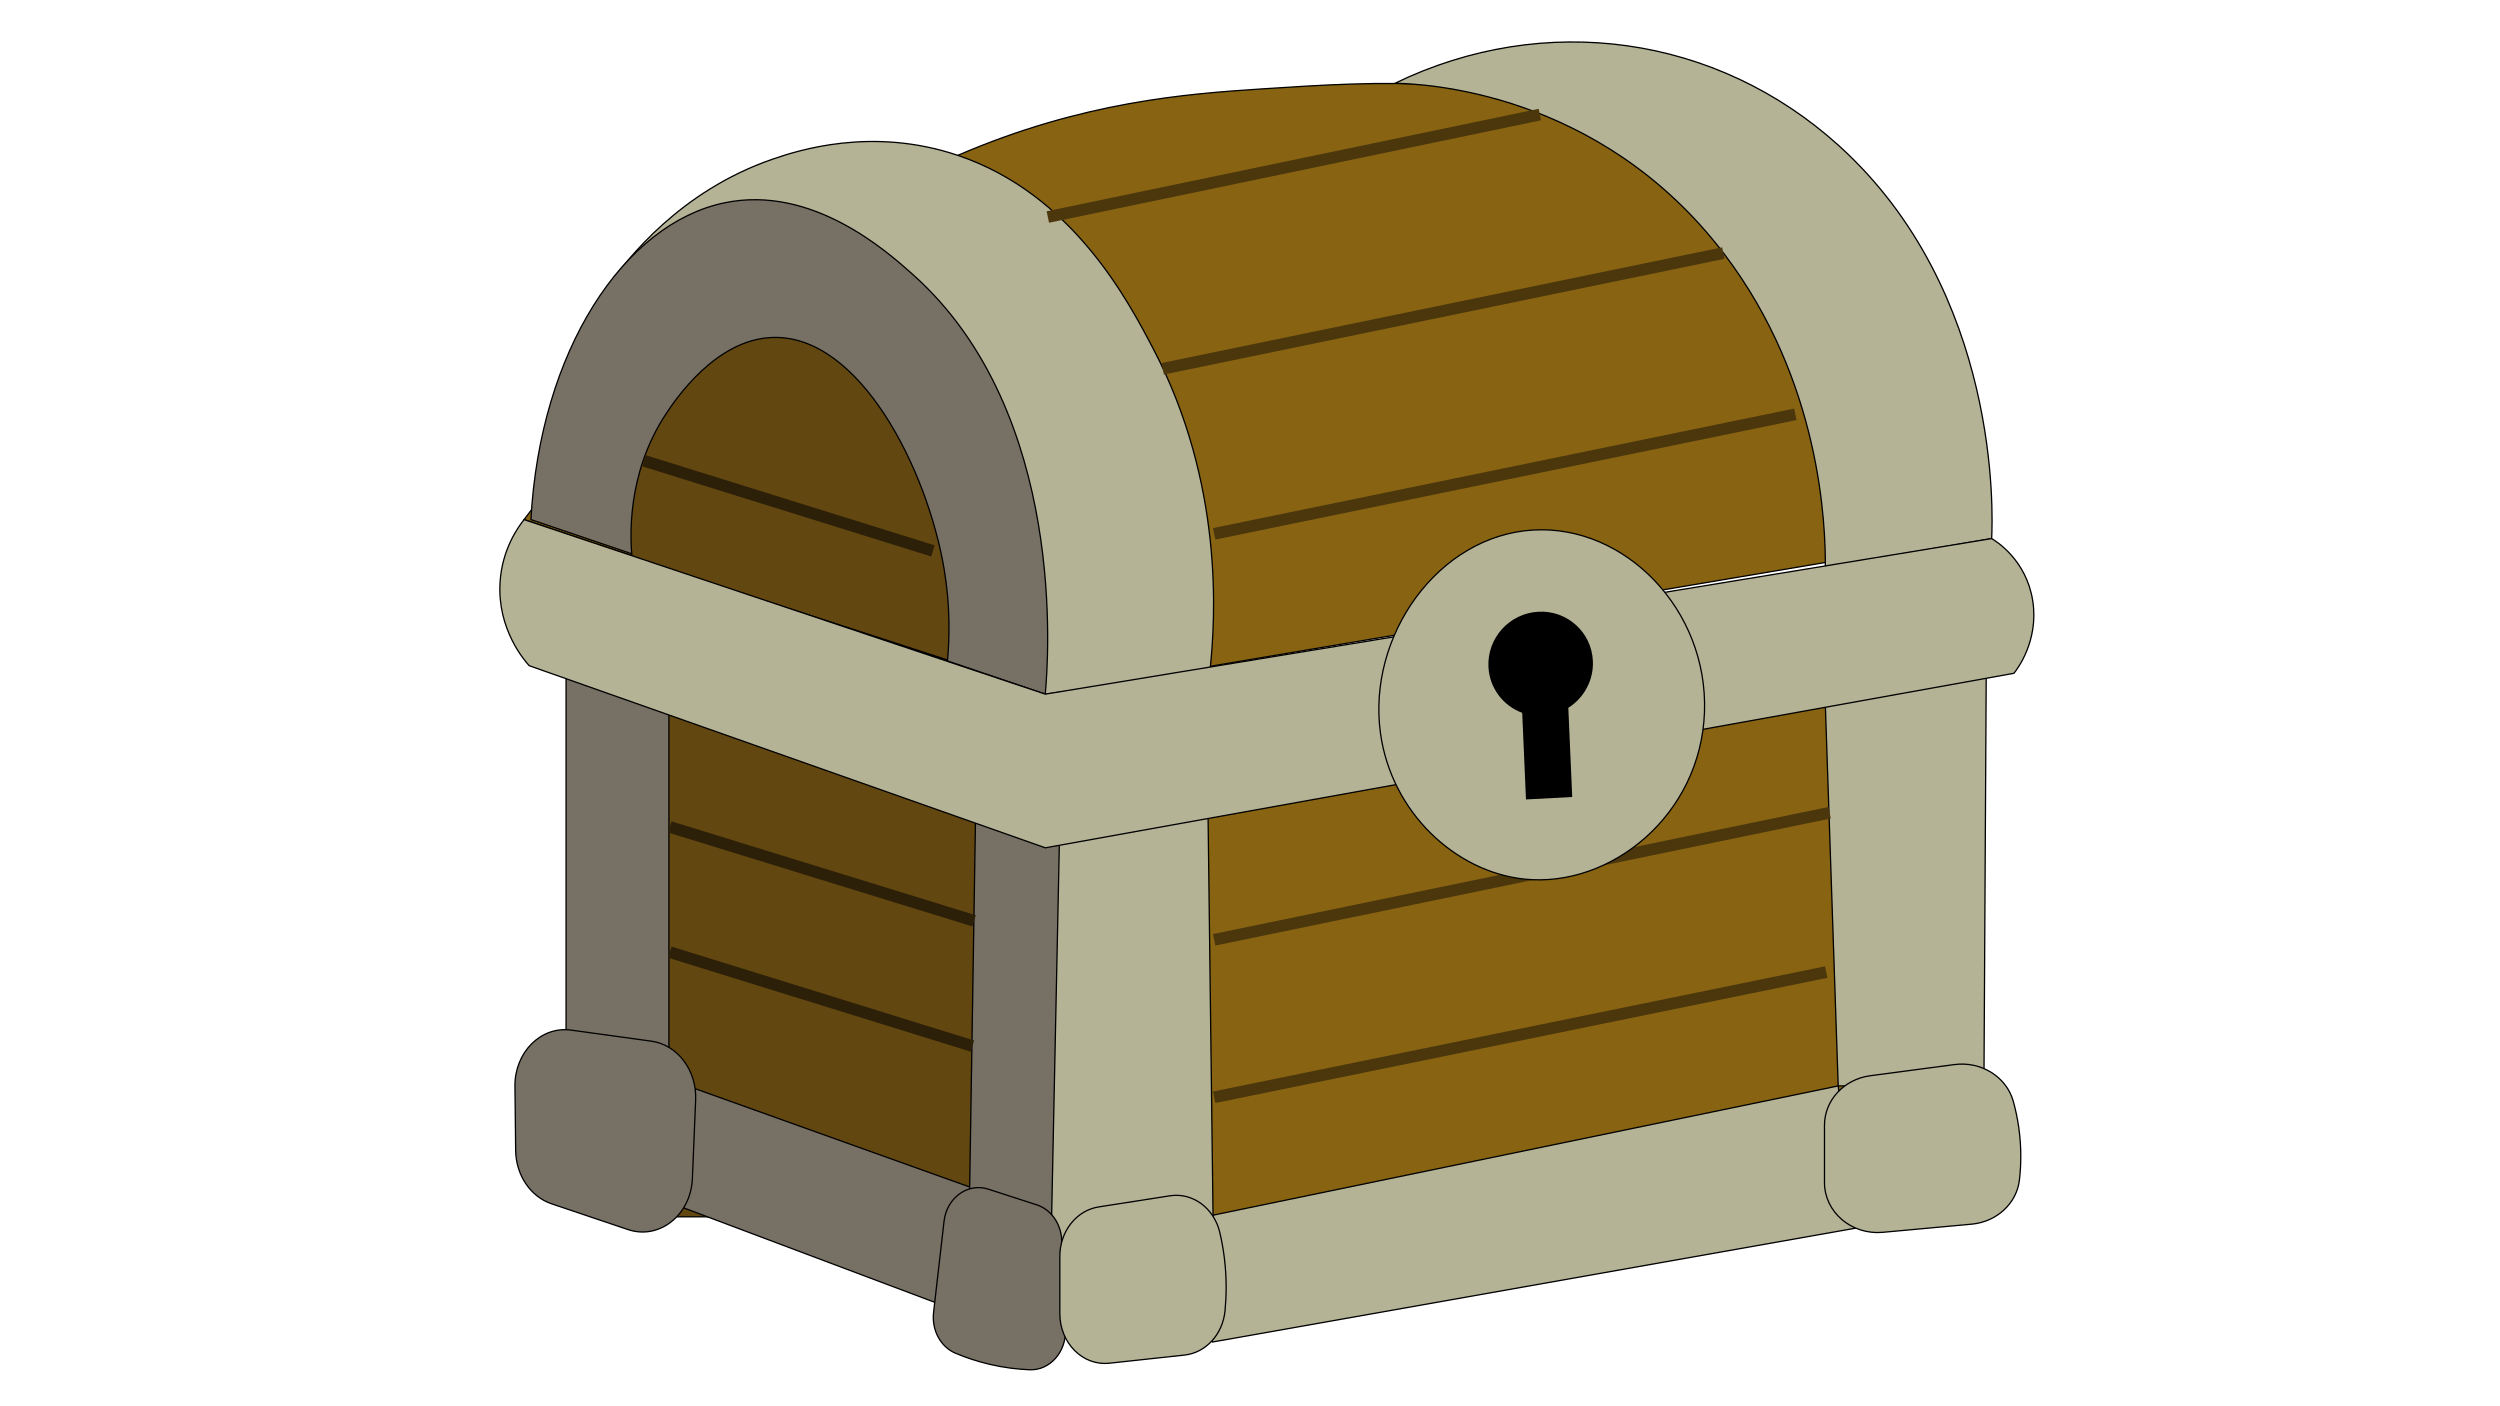 <?xml version="1.0" encoding="utf-8"?>
<!-- Generator: Adobe Illustrator 23.0.5, SVG Export Plug-In . SVG Version: 6.00 Build 0)  -->
<svg version="1.1" id="圖層_1" xmlns="http://www.w3.org/2000/svg" xmlns:xlink="http://www.w3.org/1999/xlink" x="0px" y="0px"
	 viewBox="0 0 1920 1080" style="enable-background:new 0 0 1920 1080;" xml:space="preserve">
<style type="text/css">
	.st0{fill:#876312;stroke:#000000;stroke-miterlimit:10;}
	.st1{fill:#B5B396;stroke:#000000;stroke-miterlimit:10;}
	.st2{fill:#634710;stroke:#000000;stroke-miterlimit:10;}
	.st3{fill:#777064;stroke:#000000;stroke-miterlimit:10;}
	.st4{fill:none;stroke:#4C370C;stroke-width:9;stroke-miterlimit:10;}
	.st5{fill:none;stroke:#2D2008;stroke-width:9;stroke-miterlimit:10;}
</style>
<g>
	<polygon class="st0" points="1503.43,838.7 883.54,950.59 831.69,598.78 1451.57,486.9 	"/>
	<path class="st1" d="M1424.91,943.25c-164.59,29.14-329.18,58.28-493.77,87.42c-6.58-31.08-13.17-62.17-19.75-93.25
		c166.78-34.48,333.57-68.96,500.35-103.45C1416.13,870.4,1420.52,906.82,1424.91,943.25z"/>
	<path class="st1" d="M931.8,948.35c-17.64,7.34-52.59,18.77-95.58,11.66c-21.6-3.57-39.14-10.81-51.89-17.48
		c6.37-101.5,12.74-203.01,19.12-304.51c41.42-5.83,82.84-11.66,124.26-17.48C929.07,729.79,930.43,839.07,931.8,948.35z"/>
	<path class="st1" d="M1523.66,833.97c-37.31,0-74.61,0-111.92,0c-3.5-103.69-7.01-207.38-10.51-311.07
		c41.42-5.83,82.84-11.66,124.26-17.48C1524.88,614.93,1524.27,724.45,1523.66,833.97z"/>
	<rect x="484.77" y="538.2" class="st2" width="298.9" height="396.31"/>
	<path class="st3" d="M750.48,1012.45c-82.65-31.08-165.29-62.17-247.94-93.25c2.33-30.6,4.67-61.19,7-91.79
		c85.45,30.6,170.89,61.19,256.34,91.79C760.75,950.29,755.62,981.37,750.48,1012.45z"/>
	<rect x="434.73" y="506.14" class="st3" width="79" height="311.8"/>
	<path class="st3" d="M807.37,947.62c-21.07-0.49-42.14-0.97-63.2-1.46c1.76-111.22,3.51-222.44,5.27-333.65
		c21.51,5.83,43.01,11.66,64.52,17.48C811.76,735.87,809.56,841.74,807.37,947.62z"/>
	<path class="st0" d="M1501.94,415.08c-233.06,39.34-466.12,78.68-699.18,118.02c-133.43-44.68-266.86-89.36-400.28-134.04
		c21.06-28.19,52.57-67.31,94.8-109.28c46.74-46.45,122.73-120.65,238.33-170.47c95.8-41.29,175.63-47.23,233.06-51
		c92.26-6.04,185.7-12.16,280.46,32.05C1411.31,176.05,1481.02,354.25,1501.94,415.08z"/>
	<path class="st1" d="M802.76,533.1c-129.92-45.17-259.83-90.33-389.75-135.5c-0.12-24.88,2.37-103.83,53.99-177.75
		c14.63-20.95,55.27-73.1,126.41-97.62c18.96-6.53,76-25.27,142.21-2.91c87.77,29.64,130.35,110.92,150.11,148.61
		c54.09,103.22,48.03,206.42,43.45,247.69C887.03,521.44,844.89,527.27,802.76,533.1z"/>
	<path class="st3" d="M802.76,533.1c-131.67-44.68-263.34-89.36-395.02-134.04c7.09-129.79,71.27-227.25,148.79-243.32
		c67.36-13.96,125.01,37.63,144.84,55.37C820.24,317.46,805.07,508.35,802.76,533.1z"/>
	<path class="st2" d="M727.71,506.87c-80.76-26.23-161.52-52.45-242.28-78.68c-1.24-12.51-5.01-63.66,26.33-110.73
		c6.93-10.41,37.86-56.9,81.64-58.28c67.16-2.12,118.85,101.83,131.67,177.75C729.96,465.86,729.16,490.52,727.71,506.87z"/>
	<path class="st1" d="M1529.59,413.62c-42.57,7.29-85.15,14.57-127.72,21.86c0.11-31.34-2.94-142.11-77.69-240.41
		C1228.77,69.6,1092.53,64.37,1071.37,63.94c114.81-55.6,246.97-37.14,341.03,48.08C1536.61,224.56,1530.51,395.65,1529.59,413.62z"
		/>
	<path class="st1" d="M802.76,651.12c-132.11-46.62-264.22-93.25-396.33-139.87c-3.38-3.72-24.66-27.91-22.38-64.11
		c1.6-25.45,13.92-42.42,18.43-48.08c133.43,44.68,266.86,89.36,400.28,134.04c242.28-39.82,484.55-79.65,726.83-119.47
		c2.72,1.58,26.76,16.08,31.6,48.08c4.66,30.8-12.27,52.61-14.48,55.37C1298.72,561.75,1050.74,606.43,802.76,651.12z"/>
	<path class="st3" d="M482.31,944.32c-19.57-6.6-39.13-13.2-58.7-19.8c-16.19-5.46-27.37-22.07-27.58-40.99l-0.55-49.26
		c-0.29-26.06,19.94-46.35,43.05-43.16c20.59,2.84,41.18,5.68,61.77,8.52c20.07,2.77,34.9,22.44,33.96,45.05
		c-0.84,20.18-1.68,40.36-2.52,60.54C530.57,933.2,506.29,952.41,482.31,944.32z"/>
	<path class="st3" d="M818.26,1021.07c0.72,17.17-11.91,31.52-27.44,30.91c-9.33-0.37-19.68-1.58-30.76-4.18
		c-9.72-2.28-18.47-5.27-26.19-8.5c-11.5-4.81-18.44-17.81-16.89-31.31c2.68-23.36,5.37-46.73,8.05-70.09
		c2.07-18.04,18.23-29.74,34-24.63c12.39,4.02,24.78,8.03,37.18,12.05c10.94,3.55,18.65,14.39,19.17,27L818.26,1021.07z"/>
	<path class="st1" d="M909.77,1040.69c-19.28,2.09-38.56,4.17-57.84,6.26c-20.35,2.2-37.98-15.49-37.98-38.12v-43.98
		c0-19.08,12.7-35.25,29.77-37.92c18.26-2.85,36.52-5.7,54.78-8.56c17.38-2.71,33.89,9.37,38.31,28.16
		c1.45,6.17,2.68,12.85,3.55,20.01c1.79,14.87,1.59,28.44,0.46,40.16C939.07,1024.75,926.08,1038.93,909.77,1040.69z"/>
	<path class="st1" d="M1514.3,940.15c-22.76,2.09-45.51,4.18-68.27,6.27c-24.02,2.21-44.83-15.52-44.83-38.19v-44.06
		c0-19.12,14.99-35.32,35.14-38c21.55-2.86,43.1-5.72,64.65-8.57c20.51-2.72,40,9.39,45.22,28.22c1.71,6.18,3.17,12.88,4.19,20.05
		c2.12,14.9,1.88,28.5,0.54,40.24C1548.88,924.17,1533.56,938.38,1514.3,940.15z"/>
	<line class="st4" x1="892.95" y1="283.22" x2="1323.52" y2="194.35"/>
	<line class="st4" x1="804.73" y1="166.66" x2="1182.63" y2="87.98"/>
	<line class="st4" x1="932.46" y1="409.98" x2="1378.83" y2="318.19"/>
	<line class="st4" x1="932.46" y1="721.78" x2="1405.16" y2="624.16"/>
	<line class="st4" x1="932.46" y1="842.71" x2="1402.53" y2="746.55"/>
	<line class="st5" x1="494.65" y1="353.89" x2="716.51" y2="423.1"/>
	<line class="st5" x1="514.4" y1="635.09" x2="748.11" y2="707.21"/>
	<line class="st5" x1="514.4" y1="731.25" x2="746.8" y2="803.37"/>
	<path class="st1" d="M1309.04,546.94c-2.86,79.29-72.2,135.08-138.26,128.22c-53.23-5.53-102.32-51.54-110.6-112.19
		c-10.22-74.83,44.45-151.56,117.19-155.9C1248,402.85,1311.88,468.29,1309.04,546.94z"/>
	<path d="M1223.34,507.68c-0.96-22.1-19.71-39.06-41.86-37.88s-39.33,20.06-38.37,42.16c0.72,16.51,11.36,30.15,25.94,35.5
		l2.9,66.53l35.51-1.9l-2.99-68.48C1216.34,536.09,1223.99,522.63,1223.34,507.68z"/>
</g>
</svg>
